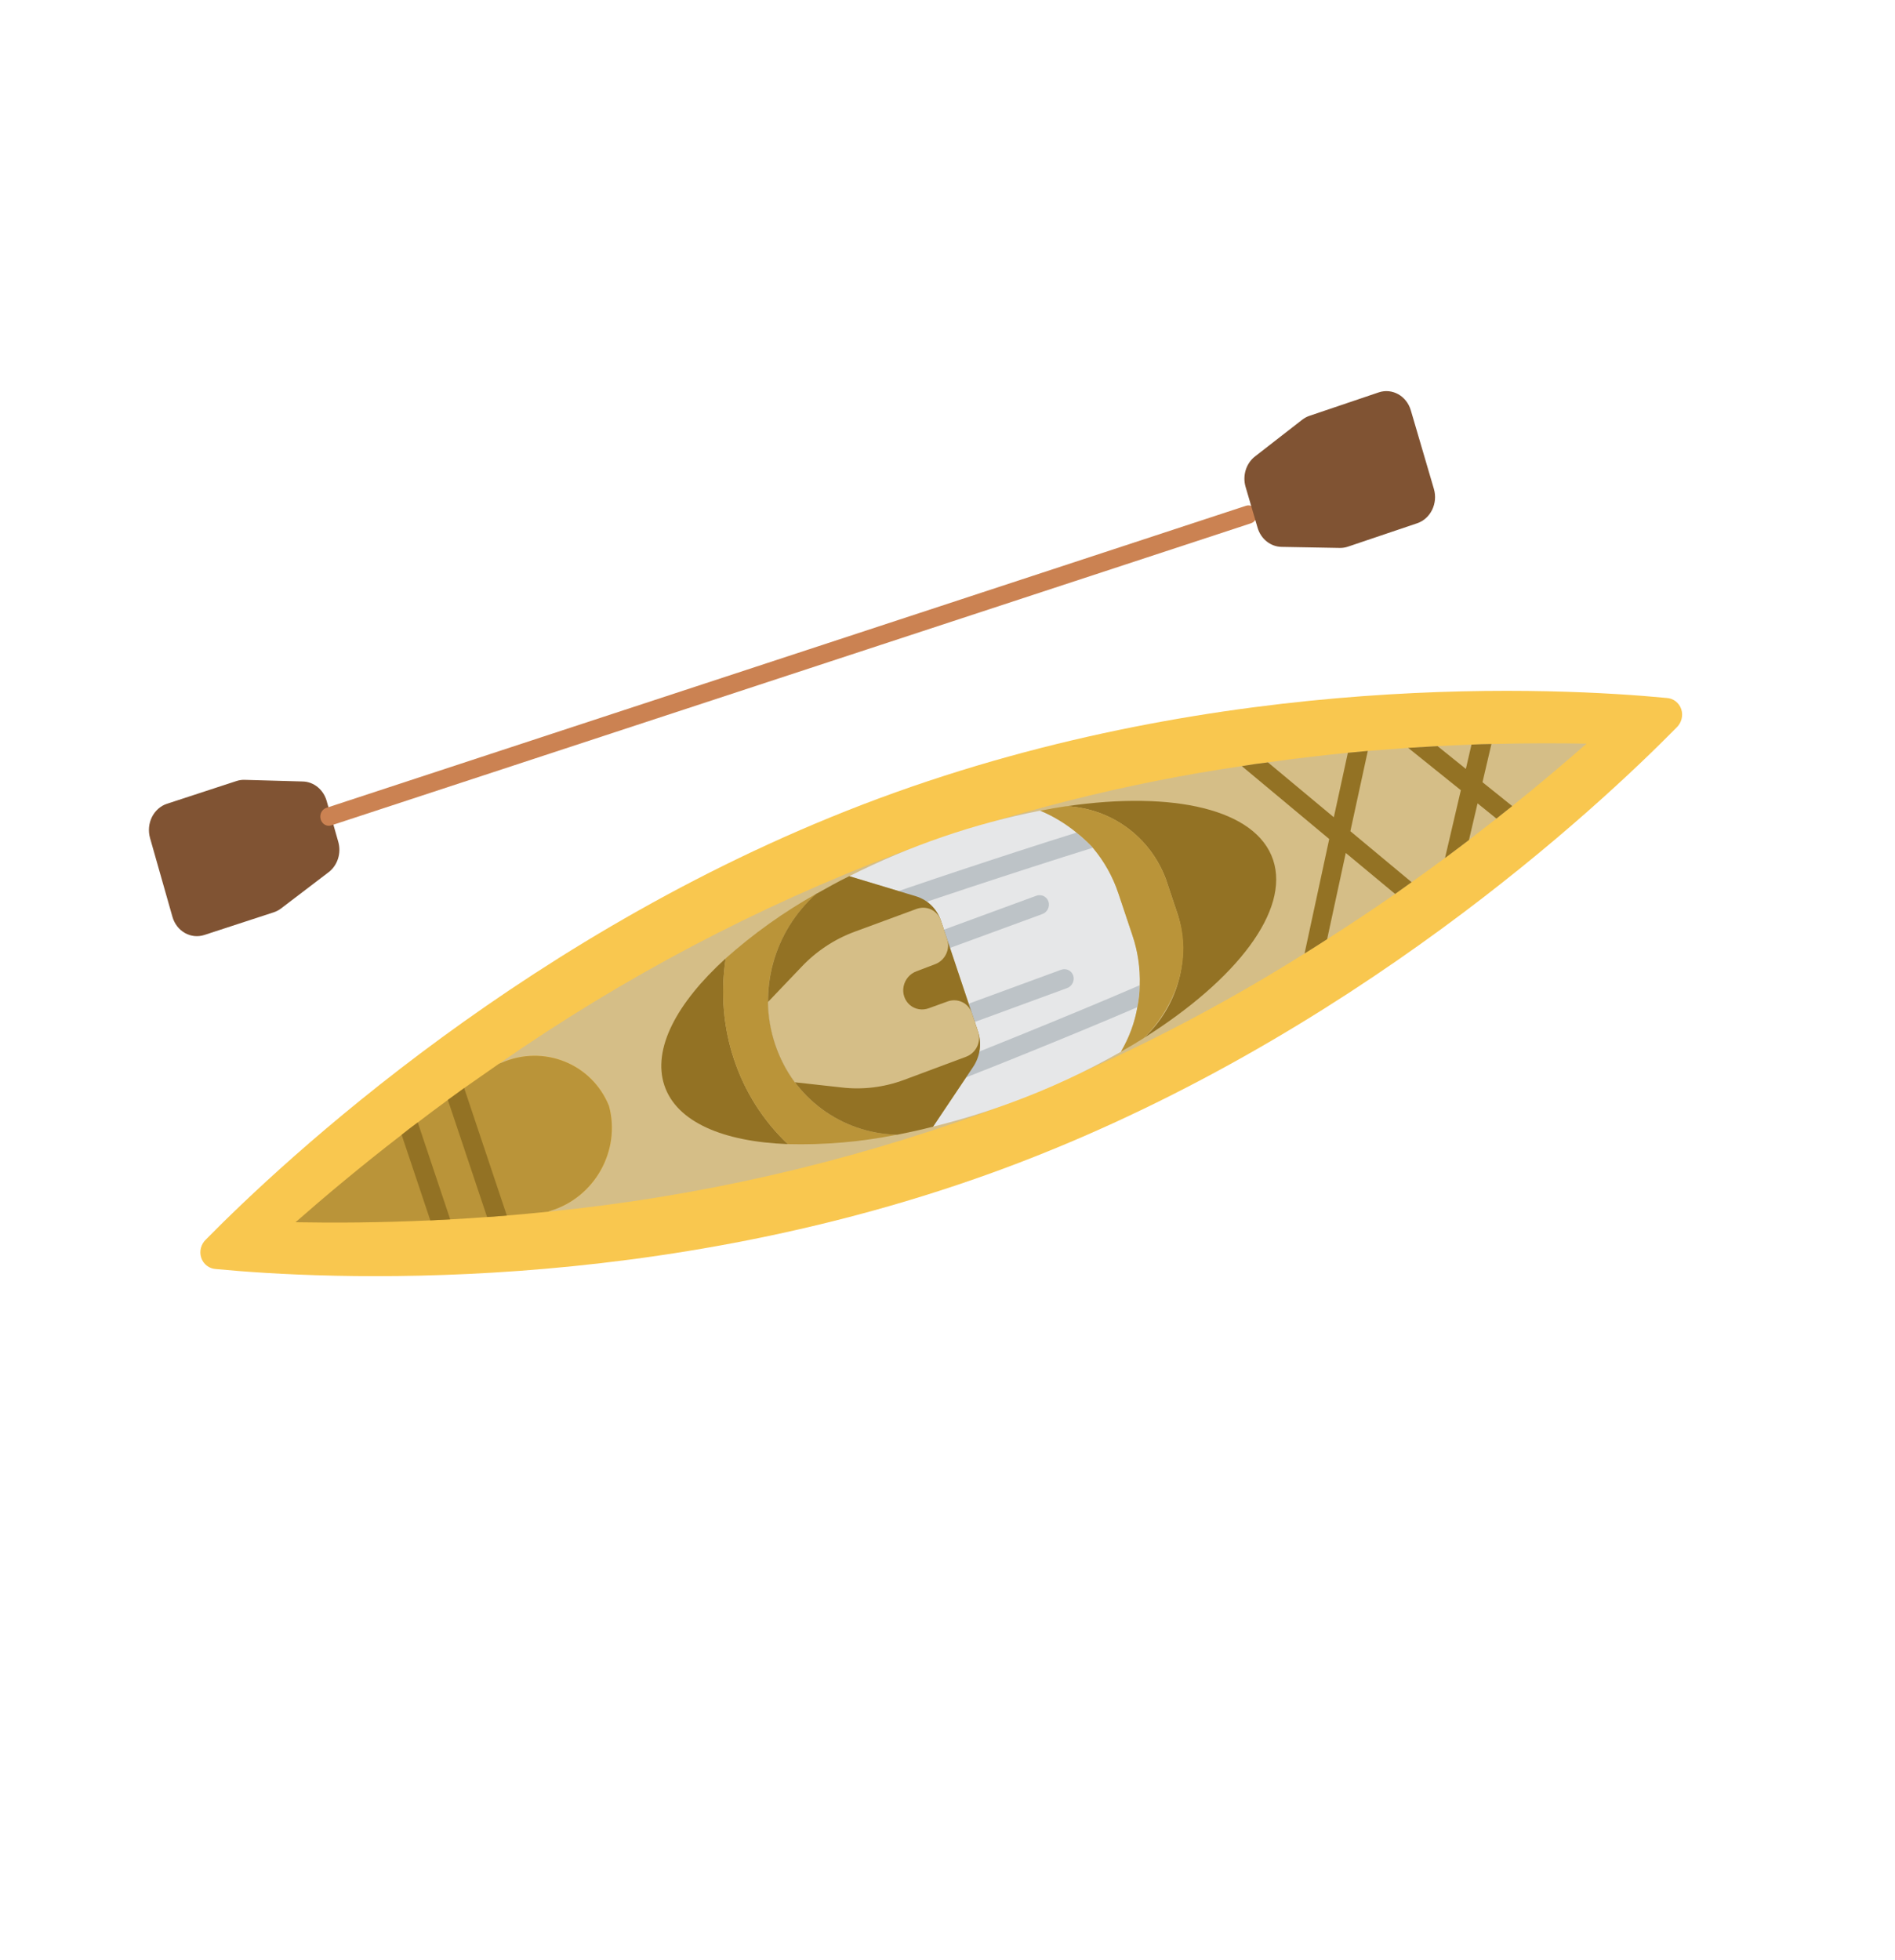 <svg width="59" height="61" viewBox="0 0 59 61" fill="none" xmlns="http://www.w3.org/2000/svg">
<path d="M31.235 36.377C20.444 40.376 10.023 39.816 6.726 39.5C6.514 39.49 6.333 39.352 6.266 39.15C6.198 38.949 6.257 38.722 6.416 38.575C8.798 36.155 16.584 28.847 27.375 24.847C38.167 20.848 48.587 21.408 51.885 21.724C52.096 21.734 52.277 21.872 52.345 22.073C52.412 22.275 52.353 22.502 52.195 22.649C49.813 25.069 42.027 32.377 31.235 36.377Z" fill="#F9C74F"/>
<path d="M49.397 23.146C48.714 23.743 47.942 24.4 47.082 25.089L46.59 25.479C46.315 25.694 46.029 25.918 45.736 26.144C45.495 26.328 45.247 26.515 44.99 26.705C44.654 26.952 44.307 27.207 43.949 27.458C43.778 27.58 43.607 27.702 43.436 27.824C42.76 28.296 42.052 28.766 41.32 29.232C41.09 29.381 40.852 29.532 40.617 29.678C37.46 31.663 34.12 33.321 30.649 34.625C26.254 36.218 21.697 37.255 17.083 37.713L17.08 37.705C17.105 37.704 17.128 37.696 17.15 37.683C18.522 37.263 19.333 35.806 18.962 34.425C18.429 33.105 16.929 32.504 15.609 33.081C15.585 33.085 15.562 33.095 15.542 33.111C15.534 33.114 15.529 33.111 15.526 33.117C19.397 30.424 23.571 28.223 27.95 26.564C31.431 25.291 35.022 24.38 38.664 23.845C38.937 23.798 39.213 23.76 39.478 23.729C40.334 23.607 41.163 23.512 41.965 23.431C42.171 23.414 42.385 23.393 42.586 23.373C43.016 23.34 43.434 23.308 43.843 23.278L44.758 23.224C45.116 23.204 45.472 23.19 45.815 23.176C46.023 23.166 46.229 23.162 46.435 23.158C47.516 23.129 48.509 23.131 49.397 23.146Z" fill="#D5BE87"/>
<path d="M34.901 32.733L34.898 32.738C33.811 33.354 32.678 33.88 31.511 34.31C30.705 34.609 29.884 34.862 29.052 35.068L30.302 33.202C30.517 32.876 30.572 32.471 30.45 32.108L30.258 31.537L30.253 31.52L29.485 29.227L29.294 28.656C29.173 28.293 28.889 28.013 28.527 27.901L26.442 27.272C28.329 26.322 30.329 25.636 32.385 25.232L32.39 25.235C33.55 25.679 34.441 26.626 34.825 27.823L35.256 29.11C35.67 30.296 35.54 31.622 34.901 32.733Z" fill="#E6E7E8"/>
<path d="M35.412 31.349C33.316 32.253 30.025 33.571 29.177 33.88C29.101 33.909 29.017 33.906 28.945 33.872C28.875 33.841 28.822 33.782 28.8 33.708C28.772 33.636 28.774 33.553 28.807 33.481C28.839 33.408 28.899 33.351 28.973 33.323C29.855 32.996 33.304 31.61 35.485 30.666C35.484 30.895 35.46 31.124 35.412 31.349Z" fill="#BDC3C7"/>
<path d="M34.025 26.387C31.763 27.09 28.25 28.256 27.367 28.582C27.293 28.609 27.213 28.604 27.144 28.569C27.075 28.534 27.025 28.471 27.003 28.396C26.977 28.324 26.983 28.243 27.019 28.174C27.055 28.099 27.118 28.041 27.195 28.013C28.032 27.699 31.361 26.588 33.516 25.916C33.686 26.053 33.848 26.2 34.001 26.356L34.025 26.387Z" fill="#BDC3C7"/>
<path d="M32.643 28.061C32.617 27.985 32.563 27.924 32.492 27.89C32.421 27.857 32.339 27.853 32.264 27.881L28.197 29.374C28.095 29.41 28.018 29.5 27.996 29.607C27.975 29.714 28.011 29.823 28.092 29.893C28.173 29.962 28.286 29.981 28.387 29.942L32.454 28.45C32.529 28.422 32.592 28.365 32.627 28.292C32.662 28.219 32.668 28.136 32.643 28.061Z" fill="#BDC3C7"/>
<path d="M33.414 30.364C33.388 30.289 33.334 30.227 33.263 30.194C33.192 30.16 33.11 30.157 33.035 30.185L28.968 31.678C28.866 31.714 28.789 31.803 28.768 31.911C28.746 32.018 28.783 32.127 28.864 32.197C28.945 32.266 29.057 32.285 29.159 32.246L33.225 30.754C33.3 30.726 33.363 30.669 33.398 30.596C33.433 30.523 33.439 30.44 33.414 30.364Z" fill="#BDC3C7"/>
<path d="M17.149 37.684C17.128 37.697 17.104 37.704 17.079 37.705L17.082 37.713C16.638 37.76 16.205 37.798 15.78 37.834C15.573 37.851 15.37 37.863 15.164 37.881C14.776 37.907 14.394 37.936 14.017 37.954C13.808 37.963 13.605 37.975 13.396 37.985C11.834 38.057 10.421 38.065 9.201 38.043C10.138 37.221 11.244 36.295 12.504 35.322C12.665 35.194 12.833 35.064 13.007 34.937C13.311 34.702 13.626 34.472 13.944 34.236C14.115 34.114 14.281 33.989 14.451 33.867C14.802 33.62 15.159 33.37 15.525 33.117C15.528 33.111 15.533 33.114 15.541 33.111C15.561 33.095 15.584 33.085 15.608 33.081C16.928 32.504 18.428 33.105 18.961 34.425C19.332 35.806 18.521 37.263 17.149 37.684Z" fill="#BA9439"/>
<path d="M24.524 35.611C22.506 35.535 21.066 34.921 20.686 33.786C20.306 32.652 21.063 31.223 22.59 29.834L22.593 29.842C22.263 31.994 22.982 34.143 24.521 35.603L24.524 35.611Z" fill="#937224"/>
<path d="M27.924 35.318C26.801 35.543 25.661 35.641 24.524 35.611L24.521 35.603C22.983 34.143 22.263 31.994 22.593 29.842L22.59 29.834C23.458 29.061 24.405 28.385 25.414 27.82C24.45 28.676 23.899 29.911 23.91 31.19C23.924 32.097 24.216 32.968 24.744 33.684L24.75 33.687C25.502 34.689 26.665 35.287 27.924 35.318Z" fill="#BA9439"/>
<path d="M35.623 32.302C36.665 31.329 37.077 29.85 36.682 28.505L36.297 27.355C35.804 26.046 34.601 25.165 33.209 25.094C36.531 24.609 39.109 25.186 39.637 26.763C40.165 28.34 38.5 30.49 35.623 32.302Z" fill="#937224"/>
<path d="M35.622 32.302C35.614 32.305 35.614 32.305 35.612 32.311C35.385 32.454 35.144 32.597 34.901 32.732C35.155 32.306 35.329 31.836 35.411 31.349C35.459 31.124 35.484 30.895 35.485 30.666C35.502 30.135 35.425 29.608 35.257 29.11L34.826 27.822C34.651 27.295 34.379 26.808 34.025 26.387L34.001 26.355C33.848 26.199 33.686 26.052 33.516 25.916C33.175 25.637 32.796 25.408 32.391 25.234C32.661 25.179 32.933 25.132 33.196 25.094C33.201 25.097 33.201 25.097 33.209 25.094C34.601 25.165 35.803 26.045 36.296 27.354L36.681 28.505C36.851 29.015 36.889 29.564 36.792 30.101C36.749 30.356 36.679 30.606 36.582 30.848C36.363 31.392 36.036 31.887 35.622 32.302Z" fill="#BA9439"/>
<path d="M30.302 33.202L29.052 35.067C28.675 35.166 28.3 35.246 27.937 35.318C27.931 35.315 27.929 35.321 27.923 35.318C26.189 35.274 24.687 34.161 24.134 32.508C23.581 30.856 24.087 28.999 25.413 27.82C25.416 27.815 25.421 27.817 25.424 27.812L25.429 27.814C25.755 27.63 26.089 27.443 26.442 27.271L28.527 27.9C28.889 28.013 29.173 28.293 29.294 28.656L29.486 29.227L30.253 31.52L30.259 31.536L30.45 32.107C30.572 32.471 30.518 32.876 30.302 33.202Z" fill="#937224"/>
<path d="M46.59 25.479L46.003 25.005L45.736 26.144C45.495 26.328 45.247 26.515 44.99 26.705L45.483 24.596L43.843 23.278L44.758 23.224L45.639 23.933L45.814 23.176C46.023 23.166 46.229 23.162 46.435 23.158L46.157 24.347L47.082 25.089L46.59 25.479Z" fill="#937224"/>
<path d="M43.436 27.824L41.9 26.549L41.32 29.232C41.09 29.381 40.852 29.532 40.617 29.678L41.385 26.115L38.664 23.846C38.937 23.799 39.213 23.76 39.478 23.73L41.528 25.438L41.965 23.432C42.171 23.414 42.385 23.394 42.586 23.373L42.043 25.872L43.949 27.458C43.778 27.58 43.607 27.702 43.436 27.824Z" fill="#937224"/>
<path d="M30.07 32.895L28.15 33.611C27.525 33.844 26.859 33.925 26.206 33.848L24.75 33.687L24.744 33.684C24.216 32.968 23.924 32.097 23.909 31.19L24.95 30.099C25.413 29.608 25.981 29.232 26.607 29.001L28.529 28.293C28.681 28.235 28.848 28.241 28.992 28.309C29.136 28.378 29.245 28.503 29.295 28.656L29.486 29.227C29.539 29.38 29.528 29.549 29.456 29.697C29.385 29.845 29.258 29.96 29.105 30.015L28.533 30.232C28.328 30.308 28.176 30.487 28.133 30.703C28.09 30.919 28.164 31.138 28.326 31.279C28.488 31.419 28.714 31.458 28.918 31.382L29.493 31.174C29.645 31.116 29.812 31.122 29.956 31.19C30.1 31.258 30.209 31.383 30.259 31.536L30.451 32.108C30.503 32.26 30.492 32.429 30.421 32.578C30.349 32.726 30.223 32.84 30.07 32.895Z" fill="#D5BE87"/>
<path d="M15.78 37.834C15.574 37.851 15.371 37.863 15.165 37.881L13.944 34.236C14.116 34.114 14.281 33.99 14.452 33.867L15.78 37.834Z" fill="#937224"/>
<path d="M14.017 37.953C13.809 37.963 13.605 37.975 13.397 37.984L12.505 35.322C12.665 35.194 12.834 35.064 13.007 34.936L14.017 37.953Z" fill="#937224"/>
<path d="M7.615 24.273L9.429 24.324C9.772 24.334 10.07 24.577 10.17 24.929L10.532 26.202C10.632 26.554 10.511 26.935 10.231 27.148L8.752 28.275C8.682 28.328 8.605 28.369 8.523 28.396L6.361 29.102C6.159 29.168 5.941 29.145 5.755 29.039C5.568 28.932 5.429 28.751 5.368 28.534L4.671 26.083C4.61 25.866 4.631 25.632 4.73 25.432C4.83 25.232 4.999 25.082 5.201 25.017L7.362 24.31C7.444 24.283 7.529 24.271 7.615 24.273Z" fill="#805333"/>
<path d="M39.105 16.149C39.072 16.216 39.016 16.266 38.948 16.288L10.313 25.691C10.174 25.736 10.027 25.651 9.984 25.501C9.941 25.352 10.019 25.193 10.158 25.146L38.792 15.743C38.895 15.709 39.007 15.745 39.075 15.834C39.144 15.923 39.156 16.047 39.105 16.149Z" fill="#CB8252"/>
<path d="M41.715 17.055L39.901 17.022C39.558 17.016 39.257 16.776 39.154 16.425L38.781 15.155C38.678 14.805 38.796 14.423 39.074 14.207L40.543 13.065C40.613 13.011 40.69 12.969 40.771 12.942L42.926 12.213C43.346 12.072 43.793 12.322 43.925 12.771L44.643 15.216C44.775 15.666 44.542 16.145 44.123 16.287L41.968 17.015C41.886 17.043 41.801 17.056 41.715 17.055Z" fill="#805333"/>
</svg>
